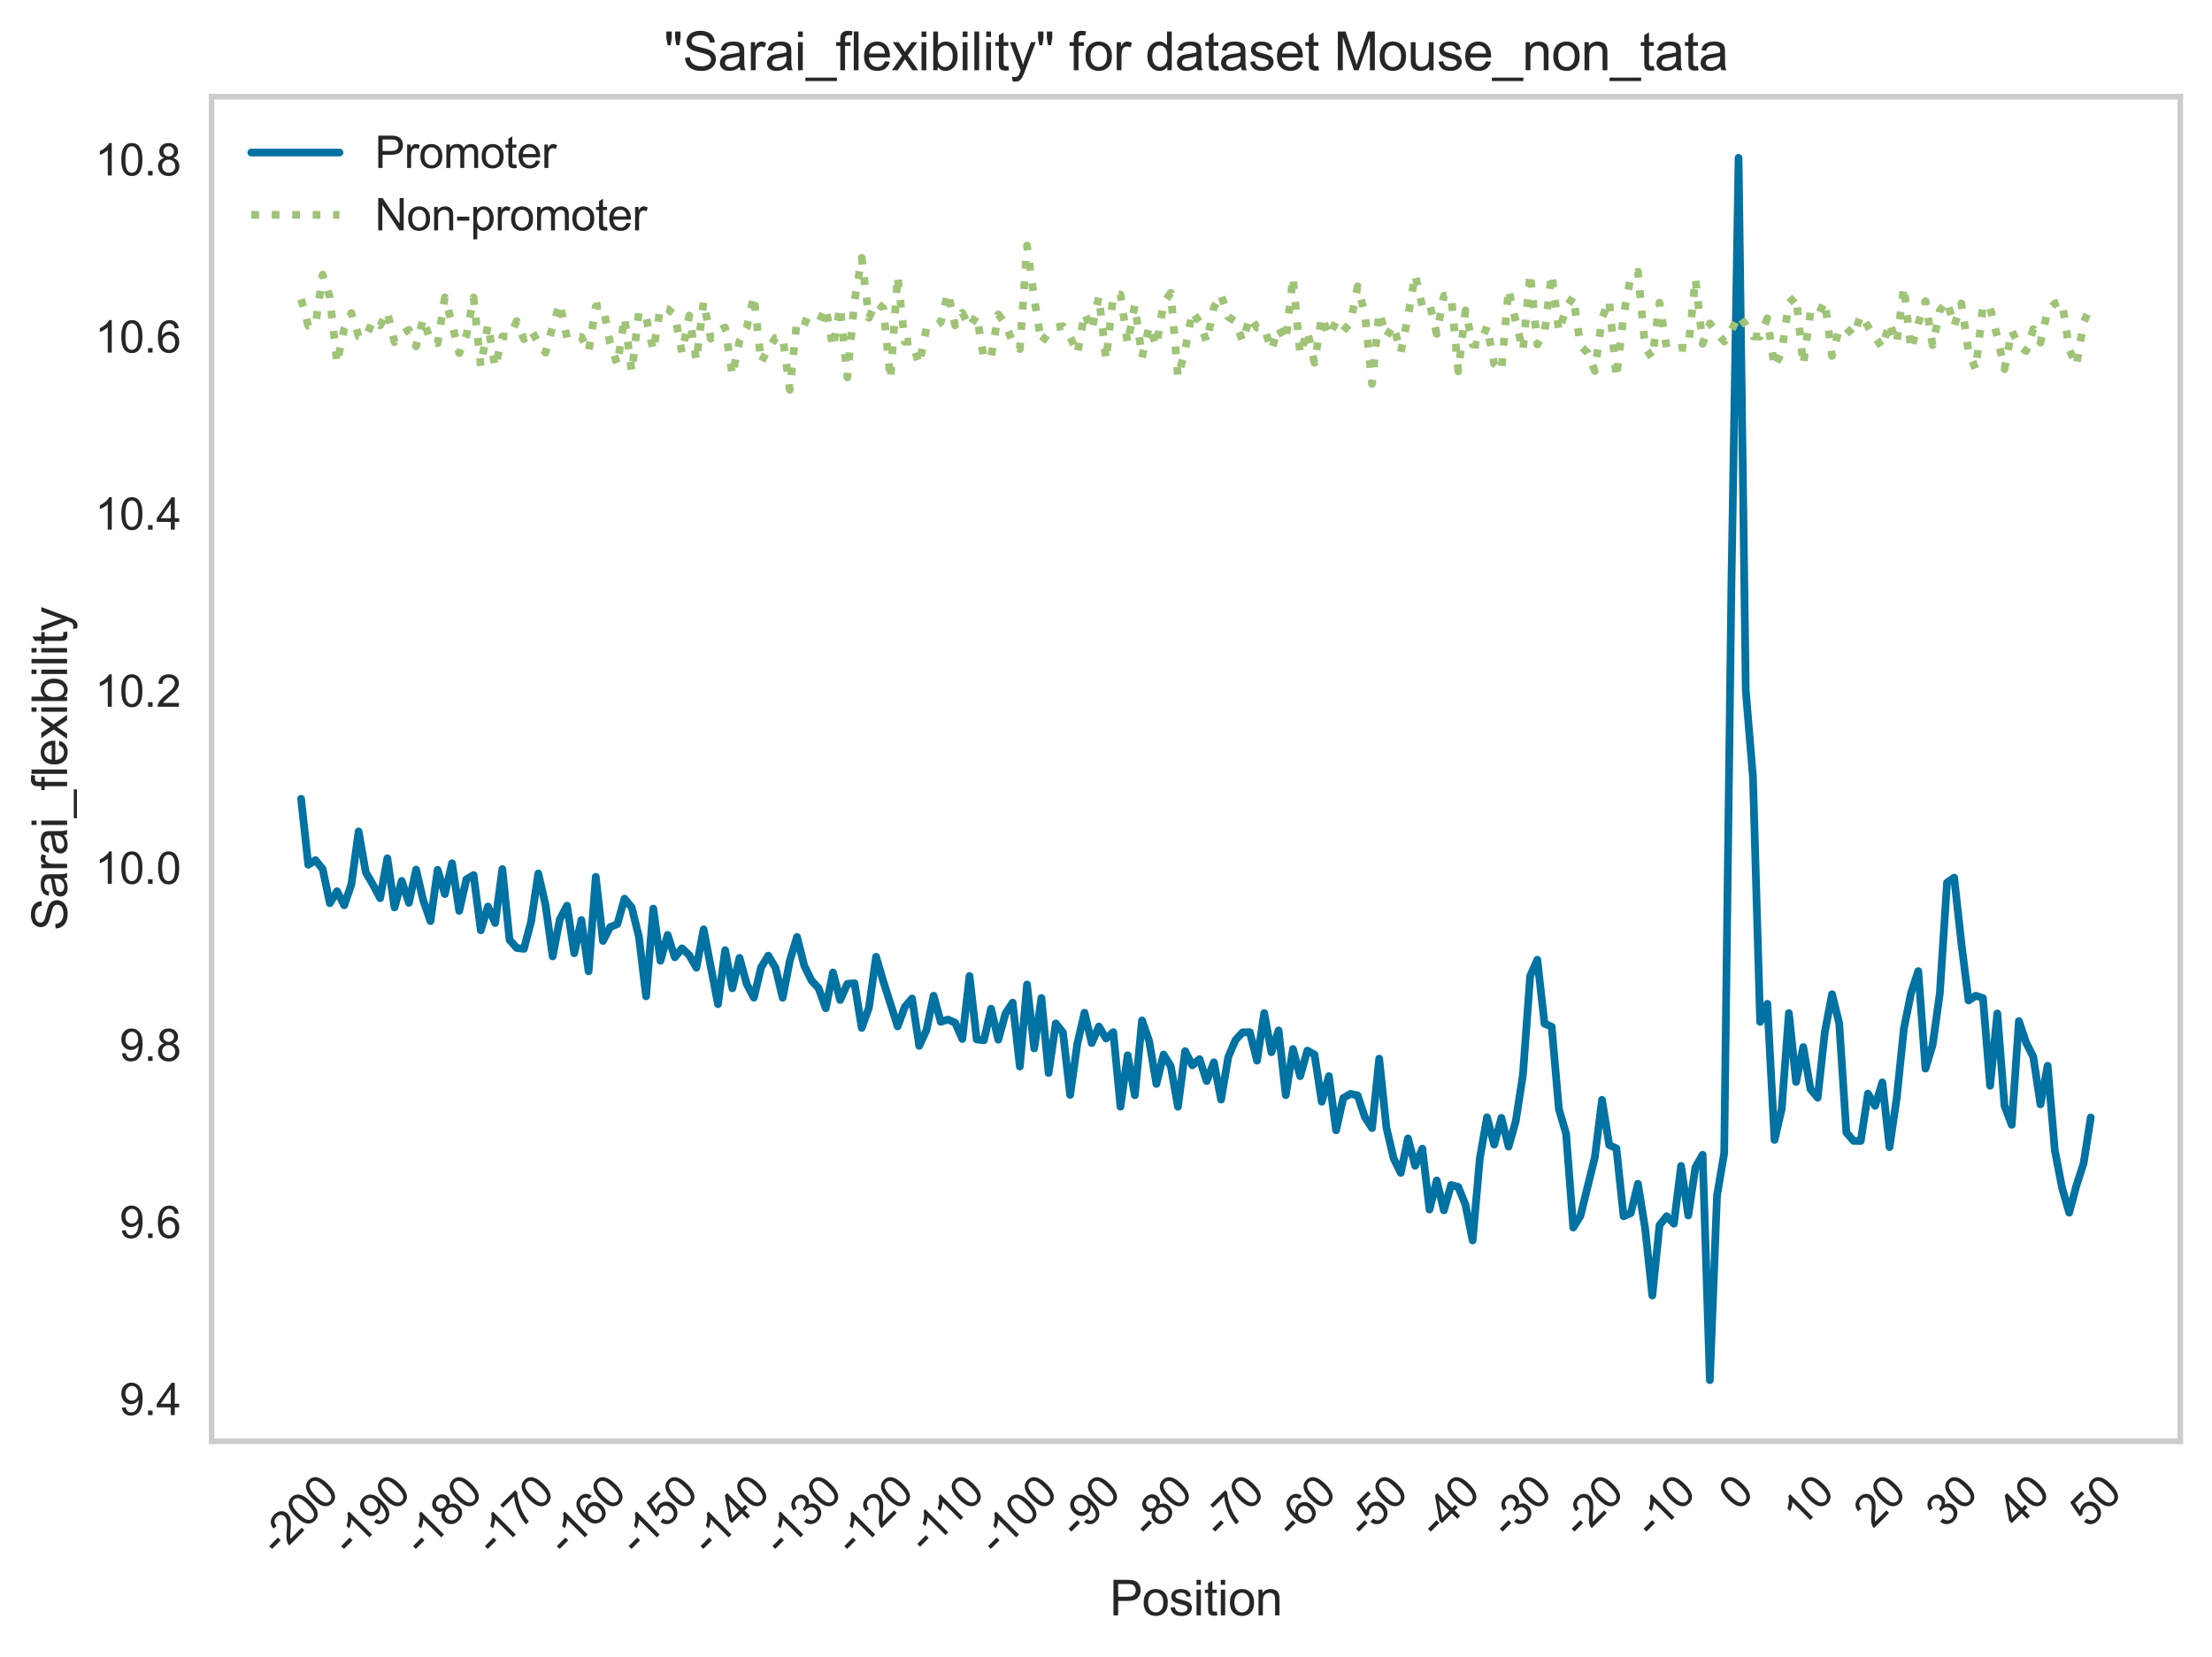 <?xml version="1.0" encoding="utf-8" standalone="no"?>
<!DOCTYPE svg PUBLIC "-//W3C//DTD SVG 1.1//EN"
  "http://www.w3.org/Graphics/SVG/1.1/DTD/svg11.dtd">
<svg xmlns:xlink="http://www.w3.org/1999/xlink" width="501.584pt" height="375.733pt" viewBox="0 0 501.584 375.733" xmlns="http://www.w3.org/2000/svg" version="1.1">
 <defs>
  <style type="text/css">*{stroke-linejoin: round; stroke-linecap: butt}</style>
 </defs>
 <g id="figure_1">
  <g id="patch_1">
   <path d="M 0 375.733 
L 501.584 375.733 
L 501.584 0 
L 0 0 
z
" style="fill: #ffffff"/>
  </g>
  <g id="axes_1">
   <g id="patch_2">
    <path d="M 47.984 326.856 
L 494.384 326.856 
L 494.384 21.936 
L 47.984 21.936 
z
" style="fill: #ffffff"/>
   </g>
   <g id="matplotlib.axis_1">
    <g id="xtick_1">
     <g id="line2d_1"/>
     <g id="text_1">
      <!-- -200 -->
      <g style="fill: #262626" transform="translate(63.027 353.068) rotate(-45) scale(0.1 -0.1)">
       <defs>
        <path id="ArialMT-2d" d="M 203 1375 
L 203 1941 
L 1931 1941 
L 1931 1375 
L 203 1375 
z
" transform="scale(0.016)"/>
        <path id="ArialMT-32" d="M 3222 541 
L 3222 0 
L 194 0 
Q 188 203 259 391 
Q 375 700 629 1000 
Q 884 1300 1366 1694 
Q 2113 2306 2375 2664 
Q 2638 3022 2638 3341 
Q 2638 3675 2398 3904 
Q 2159 4134 1775 4134 
Q 1369 4134 1125 3890 
Q 881 3647 878 3216 
L 300 3275 
Q 359 3922 746 4261 
Q 1134 4600 1788 4600 
Q 2447 4600 2831 4234 
Q 3216 3869 3216 3328 
Q 3216 3053 3103 2787 
Q 2991 2522 2730 2228 
Q 2469 1934 1863 1422 
Q 1356 997 1212 845 
Q 1069 694 975 541 
L 3222 541 
z
" transform="scale(0.016)"/>
        <path id="ArialMT-30" d="M 266 2259 
Q 266 3072 433 3567 
Q 600 4063 929 4331 
Q 1259 4600 1759 4600 
Q 2128 4600 2406 4451 
Q 2684 4303 2865 4023 
Q 3047 3744 3150 3342 
Q 3253 2941 3253 2259 
Q 3253 1453 3087 958 
Q 2922 463 2592 192 
Q 2263 -78 1759 -78 
Q 1097 -78 719 397 
Q 266 969 266 2259 
z
M 844 2259 
Q 844 1131 1108 757 
Q 1372 384 1759 384 
Q 2147 384 2411 759 
Q 2675 1134 2675 2259 
Q 2675 3391 2411 3762 
Q 2147 4134 1753 4134 
Q 1366 4134 1134 3806 
Q 844 3388 844 2259 
z
" transform="scale(0.016)"/>
       </defs>
       <use xlink:href="#ArialMT-2d"/>
       <use xlink:href="#ArialMT-32" x="33.301"/>
       <use xlink:href="#ArialMT-30" x="88.916"/>
       <use xlink:href="#ArialMT-30" x="144.531"/>
      </g>
     </g>
    </g>
    <g id="xtick_2">
     <g id="line2d_2"/>
     <g id="text_2">
      <!-- -190 -->
      <g style="fill: #262626" transform="translate(79.325 353.068) rotate(-45) scale(0.1 -0.1)">
       <defs>
        <path id="ArialMT-31" d="M 2384 0 
L 1822 0 
L 1822 3584 
Q 1619 3391 1289 3197 
Q 959 3003 697 2906 
L 697 3450 
Q 1169 3672 1522 3987 
Q 1875 4303 2022 4600 
L 2384 4600 
L 2384 0 
z
" transform="scale(0.016)"/>
        <path id="ArialMT-39" d="M 350 1059 
L 891 1109 
Q 959 728 1153 556 
Q 1347 384 1650 384 
Q 1909 384 2104 503 
Q 2300 622 2425 820 
Q 2550 1019 2634 1356 
Q 2719 1694 2719 2044 
Q 2719 2081 2716 2156 
Q 2547 1888 2255 1720 
Q 1963 1553 1622 1553 
Q 1053 1553 659 1965 
Q 266 2378 266 3053 
Q 266 3750 677 4175 
Q 1088 4600 1706 4600 
Q 2153 4600 2523 4359 
Q 2894 4119 3086 3673 
Q 3278 3228 3278 2384 
Q 3278 1506 3087 986 
Q 2897 466 2520 194 
Q 2144 -78 1638 -78 
Q 1100 -78 759 220 
Q 419 519 350 1059 
z
M 2653 3081 
Q 2653 3566 2395 3850 
Q 2138 4134 1775 4134 
Q 1400 4134 1122 3828 
Q 844 3522 844 3034 
Q 844 2597 1108 2323 
Q 1372 2050 1759 2050 
Q 2150 2050 2401 2323 
Q 2653 2597 2653 3081 
z
" transform="scale(0.016)"/>
       </defs>
       <use xlink:href="#ArialMT-2d"/>
       <use xlink:href="#ArialMT-31" x="33.301"/>
       <use xlink:href="#ArialMT-39" x="88.916"/>
       <use xlink:href="#ArialMT-30" x="144.531"/>
      </g>
     </g>
    </g>
    <g id="xtick_3">
     <g id="line2d_3"/>
     <g id="text_3">
      <!-- -180 -->
      <g style="fill: #262626" transform="translate(95.623 353.068) rotate(-45) scale(0.1 -0.1)">
       <defs>
        <path id="ArialMT-38" d="M 1131 2484 
Q 781 2613 612 2850 
Q 444 3088 444 3419 
Q 444 3919 803 4259 
Q 1163 4600 1759 4600 
Q 2359 4600 2725 4251 
Q 3091 3903 3091 3403 
Q 3091 3084 2923 2848 
Q 2756 2613 2416 2484 
Q 2838 2347 3058 2040 
Q 3278 1734 3278 1309 
Q 3278 722 2862 322 
Q 2447 -78 1769 -78 
Q 1091 -78 675 323 
Q 259 725 259 1325 
Q 259 1772 486 2073 
Q 713 2375 1131 2484 
z
M 1019 3438 
Q 1019 3113 1228 2906 
Q 1438 2700 1772 2700 
Q 2097 2700 2305 2904 
Q 2513 3109 2513 3406 
Q 2513 3716 2298 3927 
Q 2084 4138 1766 4138 
Q 1444 4138 1231 3931 
Q 1019 3725 1019 3438 
z
M 838 1322 
Q 838 1081 952 856 
Q 1066 631 1291 507 
Q 1516 384 1775 384 
Q 2178 384 2440 643 
Q 2703 903 2703 1303 
Q 2703 1709 2433 1975 
Q 2163 2241 1756 2241 
Q 1359 2241 1098 1978 
Q 838 1716 838 1322 
z
" transform="scale(0.016)"/>
       </defs>
       <use xlink:href="#ArialMT-2d"/>
       <use xlink:href="#ArialMT-31" x="33.301"/>
       <use xlink:href="#ArialMT-38" x="88.916"/>
       <use xlink:href="#ArialMT-30" x="144.531"/>
      </g>
     </g>
    </g>
    <g id="xtick_4">
     <g id="line2d_4"/>
     <g id="text_4">
      <!-- -170 -->
      <g style="fill: #262626" transform="translate(111.921 353.068) rotate(-45) scale(0.1 -0.1)">
       <defs>
        <path id="ArialMT-37" d="M 303 3981 
L 303 4522 
L 3269 4522 
L 3269 4084 
Q 2831 3619 2401 2847 
Q 1972 2075 1738 1259 
Q 1569 684 1522 0 
L 944 0 
Q 953 541 1156 1306 
Q 1359 2072 1739 2783 
Q 2119 3494 2547 3981 
L 303 3981 
z
" transform="scale(0.016)"/>
       </defs>
       <use xlink:href="#ArialMT-2d"/>
       <use xlink:href="#ArialMT-31" x="33.301"/>
       <use xlink:href="#ArialMT-37" x="88.916"/>
       <use xlink:href="#ArialMT-30" x="144.531"/>
      </g>
     </g>
    </g>
    <g id="xtick_5">
     <g id="line2d_5"/>
     <g id="text_5">
      <!-- -160 -->
      <g style="fill: #262626" transform="translate(128.219 353.068) rotate(-45) scale(0.1 -0.1)">
       <defs>
        <path id="ArialMT-36" d="M 3184 3459 
L 2625 3416 
Q 2550 3747 2413 3897 
Q 2184 4138 1850 4138 
Q 1581 4138 1378 3988 
Q 1113 3794 959 3422 
Q 806 3050 800 2363 
Q 1003 2672 1297 2822 
Q 1591 2972 1913 2972 
Q 2475 2972 2870 2558 
Q 3266 2144 3266 1488 
Q 3266 1056 3080 686 
Q 2894 316 2569 119 
Q 2244 -78 1831 -78 
Q 1128 -78 684 439 
Q 241 956 241 2144 
Q 241 3472 731 4075 
Q 1159 4600 1884 4600 
Q 2425 4600 2770 4297 
Q 3116 3994 3184 3459 
z
M 888 1484 
Q 888 1194 1011 928 
Q 1134 663 1356 523 
Q 1578 384 1822 384 
Q 2178 384 2434 671 
Q 2691 959 2691 1453 
Q 2691 1928 2437 2201 
Q 2184 2475 1800 2475 
Q 1419 2475 1153 2201 
Q 888 1928 888 1484 
z
" transform="scale(0.016)"/>
       </defs>
       <use xlink:href="#ArialMT-2d"/>
       <use xlink:href="#ArialMT-31" x="33.301"/>
       <use xlink:href="#ArialMT-36" x="88.916"/>
       <use xlink:href="#ArialMT-30" x="144.531"/>
      </g>
     </g>
    </g>
    <g id="xtick_6">
     <g id="line2d_6"/>
     <g id="text_6">
      <!-- -150 -->
      <g style="fill: #262626" transform="translate(144.517 353.068) rotate(-45) scale(0.1 -0.1)">
       <defs>
        <path id="ArialMT-35" d="M 266 1200 
L 856 1250 
Q 922 819 1161 601 
Q 1400 384 1738 384 
Q 2144 384 2425 690 
Q 2706 997 2706 1503 
Q 2706 1984 2436 2262 
Q 2166 2541 1728 2541 
Q 1456 2541 1237 2417 
Q 1019 2294 894 2097 
L 366 2166 
L 809 4519 
L 3088 4519 
L 3088 3981 
L 1259 3981 
L 1013 2750 
Q 1425 3038 1878 3038 
Q 2478 3038 2890 2622 
Q 3303 2206 3303 1553 
Q 3303 931 2941 478 
Q 2500 -78 1738 -78 
Q 1113 -78 717 272 
Q 322 622 266 1200 
z
" transform="scale(0.016)"/>
       </defs>
       <use xlink:href="#ArialMT-2d"/>
       <use xlink:href="#ArialMT-31" x="33.301"/>
       <use xlink:href="#ArialMT-35" x="88.916"/>
       <use xlink:href="#ArialMT-30" x="144.531"/>
      </g>
     </g>
    </g>
    <g id="xtick_7">
     <g id="line2d_7"/>
     <g id="text_7">
      <!-- -140 -->
      <g style="fill: #262626" transform="translate(160.815 353.068) rotate(-45) scale(0.1 -0.1)">
       <defs>
        <path id="ArialMT-34" d="M 2069 0 
L 2069 1097 
L 81 1097 
L 81 1613 
L 2172 4581 
L 2631 4581 
L 2631 1613 
L 3250 1613 
L 3250 1097 
L 2631 1097 
L 2631 0 
L 2069 0 
z
M 2069 1613 
L 2069 3678 
L 634 1613 
L 2069 1613 
z
" transform="scale(0.016)"/>
       </defs>
       <use xlink:href="#ArialMT-2d"/>
       <use xlink:href="#ArialMT-31" x="33.301"/>
       <use xlink:href="#ArialMT-34" x="88.916"/>
       <use xlink:href="#ArialMT-30" x="144.531"/>
      </g>
     </g>
    </g>
    <g id="xtick_8">
     <g id="line2d_8"/>
     <g id="text_8">
      <!-- -130 -->
      <g style="fill: #262626" transform="translate(177.113 353.068) rotate(-45) scale(0.1 -0.1)">
       <defs>
        <path id="ArialMT-33" d="M 269 1209 
L 831 1284 
Q 928 806 1161 595 
Q 1394 384 1728 384 
Q 2125 384 2398 659 
Q 2672 934 2672 1341 
Q 2672 1728 2419 1979 
Q 2166 2231 1775 2231 
Q 1616 2231 1378 2169 
L 1441 2663 
Q 1497 2656 1531 2656 
Q 1891 2656 2178 2843 
Q 2466 3031 2466 3422 
Q 2466 3731 2256 3934 
Q 2047 4138 1716 4138 
Q 1388 4138 1169 3931 
Q 950 3725 888 3313 
L 325 3413 
Q 428 3978 793 4289 
Q 1159 4600 1703 4600 
Q 2078 4600 2393 4439 
Q 2709 4278 2876 4000 
Q 3044 3722 3044 3409 
Q 3044 3113 2884 2869 
Q 2725 2625 2413 2481 
Q 2819 2388 3044 2092 
Q 3269 1797 3269 1353 
Q 3269 753 2831 336 
Q 2394 -81 1725 -81 
Q 1122 -81 723 278 
Q 325 638 269 1209 
z
" transform="scale(0.016)"/>
       </defs>
       <use xlink:href="#ArialMT-2d"/>
       <use xlink:href="#ArialMT-31" x="33.301"/>
       <use xlink:href="#ArialMT-33" x="88.916"/>
       <use xlink:href="#ArialMT-30" x="144.531"/>
      </g>
     </g>
    </g>
    <g id="xtick_9">
     <g id="line2d_9"/>
     <g id="text_9">
      <!-- -120 -->
      <g style="fill: #262626" transform="translate(193.411 353.068) rotate(-45) scale(0.1 -0.1)">
       <use xlink:href="#ArialMT-2d"/>
       <use xlink:href="#ArialMT-31" x="33.301"/>
       <use xlink:href="#ArialMT-32" x="88.916"/>
       <use xlink:href="#ArialMT-30" x="144.531"/>
      </g>
     </g>
    </g>
    <g id="xtick_10">
     <g id="line2d_10"/>
     <g id="text_10">
      <!-- -110 -->
      <g style="fill: #262626" transform="translate(209.969 352.546) rotate(-45) scale(0.1 -0.1)">
       <use xlink:href="#ArialMT-2d"/>
       <use xlink:href="#ArialMT-31" x="33.301"/>
       <use xlink:href="#ArialMT-31" x="81.541"/>
       <use xlink:href="#ArialMT-30" x="137.156"/>
      </g>
     </g>
    </g>
    <g id="xtick_11">
     <g id="line2d_11"/>
     <g id="text_11">
      <!-- -100 -->
      <g style="fill: #262626" transform="translate(226.006 353.068) rotate(-45) scale(0.1 -0.1)">
       <use xlink:href="#ArialMT-2d"/>
       <use xlink:href="#ArialMT-31" x="33.301"/>
       <use xlink:href="#ArialMT-30" x="88.916"/>
       <use xlink:href="#ArialMT-30" x="144.531"/>
      </g>
     </g>
    </g>
    <g id="xtick_12">
     <g id="line2d_12"/>
     <g id="text_12">
      <!-- -90 -->
      <g style="fill: #262626" transform="translate(244.27 349.136) rotate(-45) scale(0.1 -0.1)">
       <use xlink:href="#ArialMT-2d"/>
       <use xlink:href="#ArialMT-39" x="33.301"/>
       <use xlink:href="#ArialMT-30" x="88.916"/>
      </g>
     </g>
    </g>
    <g id="xtick_13">
     <g id="line2d_13"/>
     <g id="text_13">
      <!-- -80 -->
      <g style="fill: #262626" transform="translate(260.568 349.136) rotate(-45) scale(0.1 -0.1)">
       <use xlink:href="#ArialMT-2d"/>
       <use xlink:href="#ArialMT-38" x="33.301"/>
       <use xlink:href="#ArialMT-30" x="88.916"/>
      </g>
     </g>
    </g>
    <g id="xtick_14">
     <g id="line2d_14"/>
     <g id="text_14">
      <!-- -70 -->
      <g style="fill: #262626" transform="translate(276.866 349.136) rotate(-45) scale(0.1 -0.1)">
       <use xlink:href="#ArialMT-2d"/>
       <use xlink:href="#ArialMT-37" x="33.301"/>
       <use xlink:href="#ArialMT-30" x="88.916"/>
      </g>
     </g>
    </g>
    <g id="xtick_15">
     <g id="line2d_15"/>
     <g id="text_15">
      <!-- -60 -->
      <g style="fill: #262626" transform="translate(293.164 349.136) rotate(-45) scale(0.1 -0.1)">
       <use xlink:href="#ArialMT-2d"/>
       <use xlink:href="#ArialMT-36" x="33.301"/>
       <use xlink:href="#ArialMT-30" x="88.916"/>
      </g>
     </g>
    </g>
    <g id="xtick_16">
     <g id="line2d_16"/>
     <g id="text_16">
      <!-- -50 -->
      <g style="fill: #262626" transform="translate(309.462 349.136) rotate(-45) scale(0.1 -0.1)">
       <use xlink:href="#ArialMT-2d"/>
       <use xlink:href="#ArialMT-35" x="33.301"/>
       <use xlink:href="#ArialMT-30" x="88.916"/>
      </g>
     </g>
    </g>
    <g id="xtick_17">
     <g id="line2d_17"/>
     <g id="text_17">
      <!-- -40 -->
      <g style="fill: #262626" transform="translate(325.76 349.136) rotate(-45) scale(0.1 -0.1)">
       <use xlink:href="#ArialMT-2d"/>
       <use xlink:href="#ArialMT-34" x="33.301"/>
       <use xlink:href="#ArialMT-30" x="88.916"/>
      </g>
     </g>
    </g>
    <g id="xtick_18">
     <g id="line2d_18"/>
     <g id="text_18">
      <!-- -30 -->
      <g style="fill: #262626" transform="translate(342.058 349.136) rotate(-45) scale(0.1 -0.1)">
       <use xlink:href="#ArialMT-2d"/>
       <use xlink:href="#ArialMT-33" x="33.301"/>
       <use xlink:href="#ArialMT-30" x="88.916"/>
      </g>
     </g>
    </g>
    <g id="xtick_19">
     <g id="line2d_19"/>
     <g id="text_19">
      <!-- -20 -->
      <g style="fill: #262626" transform="translate(358.356 349.136) rotate(-45) scale(0.1 -0.1)">
       <use xlink:href="#ArialMT-2d"/>
       <use xlink:href="#ArialMT-32" x="33.301"/>
       <use xlink:href="#ArialMT-30" x="88.916"/>
      </g>
     </g>
    </g>
    <g id="xtick_20">
     <g id="line2d_20"/>
     <g id="text_20">
      <!-- -10 -->
      <g style="fill: #262626" transform="translate(374.654 349.136) rotate(-45) scale(0.1 -0.1)">
       <use xlink:href="#ArialMT-2d"/>
       <use xlink:href="#ArialMT-31" x="33.301"/>
       <use xlink:href="#ArialMT-30" x="88.916"/>
      </g>
     </g>
    </g>
    <g id="xtick_21">
     <g id="line2d_21"/>
     <g id="text_21">
      <!-- 0 -->
      <g style="fill: #262626" transform="translate(394.095 342.849) rotate(-45) scale(0.1 -0.1)">
       <use xlink:href="#ArialMT-30"/>
      </g>
     </g>
    </g>
    <g id="xtick_22">
     <g id="line2d_22"/>
     <g id="text_22">
      <!-- 10 -->
      <g style="fill: #262626" transform="translate(408.427 346.781) rotate(-45) scale(0.1 -0.1)">
       <use xlink:href="#ArialMT-31"/>
       <use xlink:href="#ArialMT-30" x="55.615"/>
      </g>
     </g>
    </g>
    <g id="xtick_23">
     <g id="line2d_23"/>
     <g id="text_23">
      <!-- 20 -->
      <g style="fill: #262626" transform="translate(424.725 346.781) rotate(-45) scale(0.1 -0.1)">
       <use xlink:href="#ArialMT-32"/>
       <use xlink:href="#ArialMT-30" x="55.615"/>
      </g>
     </g>
    </g>
    <g id="xtick_24">
     <g id="line2d_24"/>
     <g id="text_24">
      <!-- 30 -->
      <g style="fill: #262626" transform="translate(441.023 346.781) rotate(-45) scale(0.1 -0.1)">
       <use xlink:href="#ArialMT-33"/>
       <use xlink:href="#ArialMT-30" x="55.615"/>
      </g>
     </g>
    </g>
    <g id="xtick_25">
     <g id="line2d_25"/>
     <g id="text_25">
      <!-- 40 -->
      <g style="fill: #262626" transform="translate(457.321 346.781) rotate(-45) scale(0.1 -0.1)">
       <use xlink:href="#ArialMT-34"/>
       <use xlink:href="#ArialMT-30" x="55.615"/>
      </g>
     </g>
    </g>
    <g id="xtick_26">
     <g id="line2d_26"/>
     <g id="text_26">
      <!-- 50 -->
      <g style="fill: #262626" transform="translate(473.618 346.781) rotate(-45) scale(0.1 -0.1)">
       <use xlink:href="#ArialMT-35"/>
       <use xlink:href="#ArialMT-30" x="55.615"/>
      </g>
     </g>
    </g>
    <g id="text_27">
     <!-- Position -->
     <g style="fill: #262626" transform="translate(251.618 366.347) scale(0.11 -0.11)">
      <defs>
       <path id="ArialMT-50" d="M 494 0 
L 494 4581 
L 2222 4581 
Q 2678 4581 2919 4538 
Q 3256 4481 3484 4323 
Q 3713 4166 3852 3881 
Q 3991 3597 3991 3256 
Q 3991 2672 3619 2267 
Q 3247 1863 2275 1863 
L 1100 1863 
L 1100 0 
L 494 0 
z
M 1100 2403 
L 2284 2403 
Q 2872 2403 3119 2622 
Q 3366 2841 3366 3238 
Q 3366 3525 3220 3729 
Q 3075 3934 2838 4000 
Q 2684 4041 2272 4041 
L 1100 4041 
L 1100 2403 
z
" transform="scale(0.016)"/>
       <path id="ArialMT-6f" d="M 213 1659 
Q 213 2581 725 3025 
Q 1153 3394 1769 3394 
Q 2453 3394 2887 2945 
Q 3322 2497 3322 1706 
Q 3322 1066 3130 698 
Q 2938 331 2570 128 
Q 2203 -75 1769 -75 
Q 1072 -75 642 372 
Q 213 819 213 1659 
z
M 791 1659 
Q 791 1022 1069 705 
Q 1347 388 1769 388 
Q 2188 388 2466 706 
Q 2744 1025 2744 1678 
Q 2744 2294 2464 2611 
Q 2184 2928 1769 2928 
Q 1347 2928 1069 2612 
Q 791 2297 791 1659 
z
" transform="scale(0.016)"/>
       <path id="ArialMT-73" d="M 197 991 
L 753 1078 
Q 800 744 1014 566 
Q 1228 388 1613 388 
Q 2000 388 2187 545 
Q 2375 703 2375 916 
Q 2375 1106 2209 1216 
Q 2094 1291 1634 1406 
Q 1016 1563 777 1677 
Q 538 1791 414 1992 
Q 291 2194 291 2438 
Q 291 2659 392 2848 
Q 494 3038 669 3163 
Q 800 3259 1026 3326 
Q 1253 3394 1513 3394 
Q 1903 3394 2198 3281 
Q 2494 3169 2634 2976 
Q 2775 2784 2828 2463 
L 2278 2388 
Q 2241 2644 2061 2787 
Q 1881 2931 1553 2931 
Q 1166 2931 1000 2803 
Q 834 2675 834 2503 
Q 834 2394 903 2306 
Q 972 2216 1119 2156 
Q 1203 2125 1616 2013 
Q 2213 1853 2448 1751 
Q 2684 1650 2818 1456 
Q 2953 1263 2953 975 
Q 2953 694 2789 445 
Q 2625 197 2315 61 
Q 2006 -75 1616 -75 
Q 969 -75 630 194 
Q 291 463 197 991 
z
" transform="scale(0.016)"/>
       <path id="ArialMT-69" d="M 425 3934 
L 425 4581 
L 988 4581 
L 988 3934 
L 425 3934 
z
M 425 0 
L 425 3319 
L 988 3319 
L 988 0 
L 425 0 
z
" transform="scale(0.016)"/>
       <path id="ArialMT-74" d="M 1650 503 
L 1731 6 
Q 1494 -44 1306 -44 
Q 1000 -44 831 53 
Q 663 150 594 308 
Q 525 466 525 972 
L 525 2881 
L 113 2881 
L 113 3319 
L 525 3319 
L 525 4141 
L 1084 4478 
L 1084 3319 
L 1650 3319 
L 1650 2881 
L 1084 2881 
L 1084 941 
Q 1084 700 1114 631 
Q 1144 563 1211 522 
Q 1278 481 1403 481 
Q 1497 481 1650 503 
z
" transform="scale(0.016)"/>
       <path id="ArialMT-6e" d="M 422 0 
L 422 3319 
L 928 3319 
L 928 2847 
Q 1294 3394 1984 3394 
Q 2284 3394 2536 3286 
Q 2788 3178 2913 3003 
Q 3038 2828 3088 2588 
Q 3119 2431 3119 2041 
L 3119 0 
L 2556 0 
L 2556 2019 
Q 2556 2363 2490 2533 
Q 2425 2703 2258 2804 
Q 2091 2906 1866 2906 
Q 1506 2906 1245 2678 
Q 984 2450 984 1813 
L 984 0 
L 422 0 
z
" transform="scale(0.016)"/>
      </defs>
      <use xlink:href="#ArialMT-50"/>
      <use xlink:href="#ArialMT-6f" x="66.699"/>
      <use xlink:href="#ArialMT-73" x="122.314"/>
      <use xlink:href="#ArialMT-69" x="172.314"/>
      <use xlink:href="#ArialMT-74" x="194.531"/>
      <use xlink:href="#ArialMT-69" x="222.314"/>
      <use xlink:href="#ArialMT-6f" x="244.531"/>
      <use xlink:href="#ArialMT-6e" x="300.146"/>
     </g>
    </g>
   </g>
   <g id="matplotlib.axis_2">
    <g id="ytick_1">
     <g id="line2d_27"/>
     <g id="text_28">
      <!-- 9.4 -->
      <g style="fill: #262626" transform="translate(27.084 320.927) scale(0.1 -0.1)">
       <defs>
        <path id="ArialMT-2e" d="M 581 0 
L 581 641 
L 1222 641 
L 1222 0 
L 581 0 
z
" transform="scale(0.016)"/>
       </defs>
       <use xlink:href="#ArialMT-39"/>
       <use xlink:href="#ArialMT-2e" x="55.615"/>
       <use xlink:href="#ArialMT-34" x="83.398"/>
      </g>
     </g>
    </g>
    <g id="ytick_2">
     <g id="line2d_28"/>
     <g id="text_29">
      <!-- 9.6 -->
      <g style="fill: #262626" transform="translate(27.084 280.765) scale(0.1 -0.1)">
       <use xlink:href="#ArialMT-39"/>
       <use xlink:href="#ArialMT-2e" x="55.615"/>
       <use xlink:href="#ArialMT-36" x="83.398"/>
      </g>
     </g>
    </g>
    <g id="ytick_3">
     <g id="line2d_29"/>
     <g id="text_30">
      <!-- 9.8 -->
      <g style="fill: #262626" transform="translate(27.084 240.603) scale(0.1 -0.1)">
       <use xlink:href="#ArialMT-39"/>
       <use xlink:href="#ArialMT-2e" x="55.615"/>
       <use xlink:href="#ArialMT-38" x="83.398"/>
      </g>
     </g>
    </g>
    <g id="ytick_4">
     <g id="line2d_30"/>
     <g id="text_31">
      <!-- 10.0 -->
      <g style="fill: #262626" transform="translate(21.523 200.441) scale(0.1 -0.1)">
       <use xlink:href="#ArialMT-31"/>
       <use xlink:href="#ArialMT-30" x="55.615"/>
       <use xlink:href="#ArialMT-2e" x="111.23"/>
       <use xlink:href="#ArialMT-30" x="139.014"/>
      </g>
     </g>
    </g>
    <g id="ytick_5">
     <g id="line2d_31"/>
     <g id="text_32">
      <!-- 10.2 -->
      <g style="fill: #262626" transform="translate(21.523 160.279) scale(0.1 -0.1)">
       <use xlink:href="#ArialMT-31"/>
       <use xlink:href="#ArialMT-30" x="55.615"/>
       <use xlink:href="#ArialMT-2e" x="111.23"/>
       <use xlink:href="#ArialMT-32" x="139.014"/>
      </g>
     </g>
    </g>
    <g id="ytick_6">
     <g id="line2d_32"/>
     <g id="text_33">
      <!-- 10.4 -->
      <g style="fill: #262626" transform="translate(21.523 120.117) scale(0.1 -0.1)">
       <use xlink:href="#ArialMT-31"/>
       <use xlink:href="#ArialMT-30" x="55.615"/>
       <use xlink:href="#ArialMT-2e" x="111.23"/>
       <use xlink:href="#ArialMT-34" x="139.014"/>
      </g>
     </g>
    </g>
    <g id="ytick_7">
     <g id="line2d_33"/>
     <g id="text_34">
      <!-- 10.6 -->
      <g style="fill: #262626" transform="translate(21.523 79.956) scale(0.1 -0.1)">
       <use xlink:href="#ArialMT-31"/>
       <use xlink:href="#ArialMT-30" x="55.615"/>
       <use xlink:href="#ArialMT-2e" x="111.23"/>
       <use xlink:href="#ArialMT-36" x="139.014"/>
      </g>
     </g>
    </g>
    <g id="ytick_8">
     <g id="line2d_34"/>
     <g id="text_35">
      <!-- 10.8 -->
      <g style="fill: #262626" transform="translate(21.523 39.794) scale(0.1 -0.1)">
       <use xlink:href="#ArialMT-31"/>
       <use xlink:href="#ArialMT-30" x="55.615"/>
       <use xlink:href="#ArialMT-2e" x="111.23"/>
       <use xlink:href="#ArialMT-38" x="139.014"/>
      </g>
     </g>
    </g>
    <g id="text_36">
     <!-- Sarai_flexibility -->
     <g style="fill: #262626" transform="translate(15.208 211.076) rotate(-90) scale(0.11 -0.11)">
      <defs>
       <path id="ArialMT-53" d="M 288 1472 
L 859 1522 
Q 900 1178 1048 958 
Q 1197 738 1509 602 
Q 1822 466 2213 466 
Q 2559 466 2825 569 
Q 3091 672 3220 851 
Q 3350 1031 3350 1244 
Q 3350 1459 3225 1620 
Q 3100 1781 2813 1891 
Q 2628 1963 1997 2114 
Q 1366 2266 1113 2400 
Q 784 2572 623 2826 
Q 463 3081 463 3397 
Q 463 3744 659 4045 
Q 856 4347 1234 4503 
Q 1613 4659 2075 4659 
Q 2584 4659 2973 4495 
Q 3363 4331 3572 4012 
Q 3781 3694 3797 3291 
L 3216 3247 
Q 3169 3681 2898 3903 
Q 2628 4125 2100 4125 
Q 1550 4125 1298 3923 
Q 1047 3722 1047 3438 
Q 1047 3191 1225 3031 
Q 1400 2872 2139 2705 
Q 2878 2538 3153 2413 
Q 3553 2228 3743 1945 
Q 3934 1663 3934 1294 
Q 3934 928 3725 604 
Q 3516 281 3123 101 
Q 2731 -78 2241 -78 
Q 1619 -78 1198 103 
Q 778 284 539 648 
Q 300 1013 288 1472 
z
" transform="scale(0.016)"/>
       <path id="ArialMT-61" d="M 2588 409 
Q 2275 144 1986 34 
Q 1697 -75 1366 -75 
Q 819 -75 525 192 
Q 231 459 231 875 
Q 231 1119 342 1320 
Q 453 1522 633 1644 
Q 813 1766 1038 1828 
Q 1203 1872 1538 1913 
Q 2219 1994 2541 2106 
Q 2544 2222 2544 2253 
Q 2544 2597 2384 2738 
Q 2169 2928 1744 2928 
Q 1347 2928 1158 2789 
Q 969 2650 878 2297 
L 328 2372 
Q 403 2725 575 2942 
Q 747 3159 1072 3276 
Q 1397 3394 1825 3394 
Q 2250 3394 2515 3294 
Q 2781 3194 2906 3042 
Q 3031 2891 3081 2659 
Q 3109 2516 3109 2141 
L 3109 1391 
Q 3109 606 3145 398 
Q 3181 191 3288 0 
L 2700 0 
Q 2613 175 2588 409 
z
M 2541 1666 
Q 2234 1541 1622 1453 
Q 1275 1403 1131 1340 
Q 988 1278 909 1158 
Q 831 1038 831 891 
Q 831 666 1001 516 
Q 1172 366 1500 366 
Q 1825 366 2078 508 
Q 2331 650 2450 897 
Q 2541 1088 2541 1459 
L 2541 1666 
z
" transform="scale(0.016)"/>
       <path id="ArialMT-72" d="M 416 0 
L 416 3319 
L 922 3319 
L 922 2816 
Q 1116 3169 1280 3281 
Q 1444 3394 1641 3394 
Q 1925 3394 2219 3213 
L 2025 2691 
Q 1819 2813 1613 2813 
Q 1428 2813 1281 2702 
Q 1134 2591 1072 2394 
Q 978 2094 978 1738 
L 978 0 
L 416 0 
z
" transform="scale(0.016)"/>
       <path id="ArialMT-5f" d="M -97 -1272 
L -97 -866 
L 3631 -866 
L 3631 -1272 
L -97 -1272 
z
" transform="scale(0.016)"/>
       <path id="ArialMT-66" d="M 556 0 
L 556 2881 
L 59 2881 
L 59 3319 
L 556 3319 
L 556 3672 
Q 556 4006 616 4169 
Q 697 4388 901 4523 
Q 1106 4659 1475 4659 
Q 1713 4659 2000 4603 
L 1916 4113 
Q 1741 4144 1584 4144 
Q 1328 4144 1222 4034 
Q 1116 3925 1116 3625 
L 1116 3319 
L 1763 3319 
L 1763 2881 
L 1116 2881 
L 1116 0 
L 556 0 
z
" transform="scale(0.016)"/>
       <path id="ArialMT-6c" d="M 409 0 
L 409 4581 
L 972 4581 
L 972 0 
L 409 0 
z
" transform="scale(0.016)"/>
       <path id="ArialMT-65" d="M 2694 1069 
L 3275 997 
Q 3138 488 2766 206 
Q 2394 -75 1816 -75 
Q 1088 -75 661 373 
Q 234 822 234 1631 
Q 234 2469 665 2931 
Q 1097 3394 1784 3394 
Q 2450 3394 2872 2941 
Q 3294 2488 3294 1666 
Q 3294 1616 3291 1516 
L 816 1516 
Q 847 969 1125 678 
Q 1403 388 1819 388 
Q 2128 388 2347 550 
Q 2566 713 2694 1069 
z
M 847 1978 
L 2700 1978 
Q 2663 2397 2488 2606 
Q 2219 2931 1791 2931 
Q 1403 2931 1139 2672 
Q 875 2413 847 1978 
z
" transform="scale(0.016)"/>
       <path id="ArialMT-78" d="M 47 0 
L 1259 1725 
L 138 3319 
L 841 3319 
L 1350 2541 
Q 1494 2319 1581 2169 
Q 1719 2375 1834 2534 
L 2394 3319 
L 3066 3319 
L 1919 1756 
L 3153 0 
L 2463 0 
L 1781 1031 
L 1600 1309 
L 728 0 
L 47 0 
z
" transform="scale(0.016)"/>
       <path id="ArialMT-62" d="M 941 0 
L 419 0 
L 419 4581 
L 981 4581 
L 981 2947 
Q 1338 3394 1891 3394 
Q 2197 3394 2470 3270 
Q 2744 3147 2920 2923 
Q 3097 2700 3197 2384 
Q 3297 2069 3297 1709 
Q 3297 856 2875 390 
Q 2453 -75 1863 -75 
Q 1275 -75 941 416 
L 941 0 
z
M 934 1684 
Q 934 1088 1097 822 
Q 1363 388 1816 388 
Q 2184 388 2453 708 
Q 2722 1028 2722 1663 
Q 2722 2313 2464 2622 
Q 2206 2931 1841 2931 
Q 1472 2931 1203 2611 
Q 934 2291 934 1684 
z
" transform="scale(0.016)"/>
       <path id="ArialMT-79" d="M 397 -1278 
L 334 -750 
Q 519 -800 656 -800 
Q 844 -800 956 -737 
Q 1069 -675 1141 -563 
Q 1194 -478 1313 -144 
Q 1328 -97 1363 -6 
L 103 3319 
L 709 3319 
L 1400 1397 
Q 1534 1031 1641 628 
Q 1738 1016 1872 1384 
L 2581 3319 
L 3144 3319 
L 1881 -56 
Q 1678 -603 1566 -809 
Q 1416 -1088 1222 -1217 
Q 1028 -1347 759 -1347 
Q 597 -1347 397 -1278 
z
" transform="scale(0.016)"/>
      </defs>
      <use xlink:href="#ArialMT-53"/>
      <use xlink:href="#ArialMT-61" x="66.699"/>
      <use xlink:href="#ArialMT-72" x="122.314"/>
      <use xlink:href="#ArialMT-61" x="155.615"/>
      <use xlink:href="#ArialMT-69" x="211.23"/>
      <use xlink:href="#ArialMT-5f" x="233.447"/>
      <use xlink:href="#ArialMT-66" x="289.062"/>
      <use xlink:href="#ArialMT-6c" x="316.846"/>
      <use xlink:href="#ArialMT-65" x="339.062"/>
      <use xlink:href="#ArialMT-78" x="394.678"/>
      <use xlink:href="#ArialMT-69" x="444.678"/>
      <use xlink:href="#ArialMT-62" x="466.895"/>
      <use xlink:href="#ArialMT-69" x="522.51"/>
      <use xlink:href="#ArialMT-6c" x="544.727"/>
      <use xlink:href="#ArialMT-69" x="566.943"/>
      <use xlink:href="#ArialMT-74" x="589.16"/>
      <use xlink:href="#ArialMT-79" x="616.943"/>
     </g>
    </g>
   </g>
   <g id="line2d_35">
    <path d="M 68.275 181.157 
L 69.904 196.119 
L 71.534 195.063 
L 73.164 197.088 
L 74.794 204.843 
L 76.424 202.122 
L 78.053 205.304 
L 79.683 200.532 
L 81.313 188.558 
L 82.943 197.837 
L 84.573 200.643 
L 86.202 203.704 
L 87.832 194.639 
L 89.462 205.801 
L 91.092 199.774 
L 92.722 204.77 
L 94.351 197.21 
L 95.981 204.227 
L 97.611 208.904 
L 99.241 197.264 
L 100.87 202.762 
L 102.5 195.762 
L 104.13 206.579 
L 105.76 199.408 
L 107.39 198.448 
L 109.019 210.978 
L 110.649 205.58 
L 112.279 209.333 
L 113.909 197.089 
L 115.539 213.146 
L 117.168 214.984 
L 118.798 215.182 
L 120.428 209.011 
L 122.058 198.091 
L 123.688 205.167 
L 125.317 216.905 
L 126.947 208.491 
L 128.577 205.39 
L 130.207 216.2 
L 131.837 208.651 
L 133.466 220.293 
L 135.096 198.844 
L 136.726 213.404 
L 138.356 210.259 
L 139.986 209.579 
L 141.615 203.804 
L 143.245 205.797 
L 144.875 212.412 
L 146.505 225.948 
L 148.134 206.046 
L 149.764 217.898 
L 151.394 212.02 
L 153.024 217.106 
L 154.654 215.065 
L 156.283 216.609 
L 157.913 219.471 
L 159.543 210.761 
L 162.803 227.732 
L 164.432 215.481 
L 166.062 224.145 
L 167.692 217.229 
L 169.322 223.181 
L 170.952 226.257 
L 172.581 219.403 
L 174.211 216.725 
L 175.841 219.452 
L 177.471 226.289 
L 179.101 217.872 
L 180.73 212.47 
L 182.36 218.977 
L 183.99 222.335 
L 185.62 224.091 
L 187.249 228.666 
L 188.879 220.536 
L 190.509 226.797 
L 192.139 223.123 
L 193.769 222.99 
L 195.398 233.125 
L 197.028 228.526 
L 198.658 216.973 
L 200.288 222.537 
L 203.547 232.783 
L 205.177 228.343 
L 206.807 226.445 
L 208.437 237.199 
L 210.067 233.645 
L 211.696 225.815 
L 213.326 231.736 
L 214.956 231.22 
L 216.586 231.948 
L 218.216 235.635 
L 219.845 221.341 
L 221.475 235.733 
L 223.105 235.935 
L 224.735 228.747 
L 226.364 235.799 
L 227.994 229.879 
L 229.624 227.378 
L 231.254 241.876 
L 232.884 223.276 
L 234.513 237.771 
L 236.143 226.331 
L 237.773 243.348 
L 239.403 232.095 
L 241.033 234.168 
L 242.662 248.321 
L 244.292 236.723 
L 245.922 229.664 
L 247.552 236.558 
L 249.182 232.795 
L 250.811 235.526 
L 252.441 234.068 
L 254.071 250.984 
L 255.701 239.317 
L 257.331 248.4 
L 258.96 231.418 
L 260.59 236.148 
L 262.22 245.828 
L 263.85 239.145 
L 265.479 241.802 
L 267.109 251.005 
L 268.739 238.374 
L 270.369 241.611 
L 271.999 240.186 
L 273.628 245.181 
L 275.258 240.91 
L 276.888 249.386 
L 278.518 239.722 
L 280.148 235.873 
L 281.777 234.114 
L 283.407 234.083 
L 285.037 240.54 
L 286.667 229.739 
L 288.297 238.64 
L 289.926 233.684 
L 291.556 248.366 
L 293.186 237.892 
L 294.816 244.055 
L 296.446 238.259 
L 298.075 239.164 
L 299.705 249.861 
L 301.335 244.049 
L 302.965 256.337 
L 304.594 249.028 
L 306.224 248.074 
L 307.854 248.428 
L 309.484 253.329 
L 311.114 255.842 
L 312.743 240.084 
L 314.373 255.702 
L 316.003 262.683 
L 317.633 266.002 
L 319.263 258.178 
L 320.892 264.386 
L 322.522 260.487 
L 324.152 274.314 
L 325.782 267.716 
L 327.412 274.494 
L 329.041 268.733 
L 330.671 269.172 
L 332.301 273.225 
L 333.931 281.336 
L 335.561 262.678 
L 337.19 253.381 
L 338.82 259.595 
L 340.45 253.517 
L 342.08 260.048 
L 343.709 254.267 
L 345.339 243.722 
L 346.969 221.364 
L 348.599 217.656 
L 350.229 232.16 
L 351.858 232.847 
L 353.488 251.537 
L 355.118 257.082 
L 356.748 278.403 
L 358.378 275.743 
L 361.637 262.479 
L 363.267 249.434 
L 364.897 259.68 
L 366.527 260.432 
L 368.156 275.838 
L 369.786 275.134 
L 371.416 268.468 
L 373.046 278.635 
L 374.676 293.81 
L 376.305 277.875 
L 377.935 275.822 
L 379.565 277.518 
L 381.195 264.414 
L 382.824 275.659 
L 384.454 264.702 
L 386.084 261.884 
L 387.714 312.996 
L 389.344 271.123 
L 390.973 261.555 
L 392.603 133.043 
L 394.233 35.796 
L 395.863 156.599 
L 397.493 176.228 
L 399.122 231.763 
L 400.752 227.64 
L 402.382 258.52 
L 404.012 251.521 
L 405.642 229.759 
L 407.271 245.381 
L 408.901 237.452 
L 410.531 246.985 
L 412.161 248.95 
L 413.791 234.069 
L 415.42 225.469 
L 417.05 232.062 
L 418.68 256.842 
L 420.31 258.735 
L 421.94 258.745 
L 423.569 248.005 
L 425.199 250.809 
L 426.829 245.474 
L 428.459 260.163 
L 430.088 249.016 
L 431.718 233.263 
L 433.348 225.174 
L 434.978 220.224 
L 436.608 242.342 
L 438.237 236.976 
L 439.867 225.276 
L 441.497 200.17 
L 443.127 199.033 
L 444.757 213.945 
L 446.386 226.915 
L 448.016 225.802 
L 449.646 226.357 
L 451.276 246.24 
L 452.906 229.832 
L 454.535 250.775 
L 456.165 255.101 
L 457.795 231.562 
L 459.425 236.438 
L 461.055 239.666 
L 462.684 250.448 
L 464.314 241.701 
L 465.944 260.854 
L 467.574 269.33 
L 469.203 275.02 
L 470.833 268.894 
L 472.463 263.834 
L 474.093 253.425 
L 474.093 253.425 
" clip-path="url(#p34a92044ef)" style="fill: none; stroke: #0272a2; stroke-width: 1.75; stroke-linecap: round"/>
   </g>
   <g id="line2d_36">
    <path d="M 68.275 67.857 
L 69.904 73.89 
L 71.534 73.658 
L 73.164 62.281 
L 74.794 67.443 
L 76.424 82.4 
L 78.053 74.554 
L 79.683 70.982 
L 81.313 76.25 
L 82.943 76.489 
L 84.573 72.649 
L 86.202 73.824 
L 87.832 70.711 
L 89.462 77.604 
L 91.092 75.788 
L 92.722 74.794 
L 94.351 78.553 
L 95.981 72.25 
L 97.611 77.39 
L 99.241 77.854 
L 100.87 67.427 
L 102.5 73.396 
L 104.13 80.102 
L 105.76 76.068 
L 107.39 67.445 
L 109.019 83.1 
L 110.649 73.627 
L 112.279 83.287 
L 113.909 76.306 
L 115.539 76.359 
L 117.168 72.829 
L 118.798 76.931 
L 120.428 74.864 
L 122.058 77.727 
L 123.688 79.99 
L 125.317 74.017 
L 126.947 68.794 
L 128.577 76.612 
L 130.207 76.31 
L 131.837 76.403 
L 133.466 79.721 
L 135.096 69.485 
L 136.726 69.292 
L 138.356 77.872 
L 139.986 82.696 
L 141.615 71.976 
L 143.245 84.33 
L 144.875 70.664 
L 146.505 71.977 
L 148.134 79.512 
L 149.764 69.778 
L 151.394 70.064 
L 153.024 71.401 
L 154.654 80.061 
L 156.283 71.566 
L 157.913 81.824 
L 159.543 68.367 
L 161.173 76.835 
L 162.803 74.963 
L 164.432 74.26 
L 166.062 85.129 
L 167.692 77.314 
L 169.322 74.294 
L 170.952 67.066 
L 172.581 82.183 
L 174.211 79.109 
L 175.841 76.616 
L 177.471 76.413 
L 179.101 88.415 
L 180.73 72.391 
L 182.36 72.818 
L 183.99 73.503 
L 185.62 73.297 
L 187.249 69.794 
L 188.879 78.822 
L 190.509 69.585 
L 192.139 85.588 
L 193.769 68.247 
L 195.398 58.474 
L 197.028 72.093 
L 198.658 68.573 
L 200.288 69.89 
L 201.918 85.972 
L 203.547 62.611 
L 205.177 77.54 
L 206.807 77.401 
L 208.437 82.654 
L 210.067 74.502 
L 211.696 74.062 
L 213.326 73.071 
L 214.956 66.373 
L 216.586 73.798 
L 218.216 70.926 
L 219.845 74.155 
L 221.475 71.528 
L 223.105 81.219 
L 224.735 80.914 
L 226.364 71.298 
L 227.994 73.436 
L 229.624 77.591 
L 231.254 79.165 
L 232.884 55.679 
L 234.513 67.731 
L 236.143 77.691 
L 237.773 75.548 
L 239.403 74.235 
L 241.033 73.967 
L 242.662 76.345 
L 244.292 80.181 
L 245.922 71.034 
L 247.552 74.886 
L 249.182 67.24 
L 250.811 81.595 
L 252.441 66.985 
L 254.071 66.775 
L 255.701 77.911 
L 257.331 69.19 
L 258.96 81.07 
L 260.59 73.934 
L 262.22 78.482 
L 263.85 68.699 
L 265.479 66.41 
L 267.109 85.515 
L 268.739 79.338 
L 270.369 70.635 
L 271.999 73.066 
L 273.628 77.534 
L 275.258 69.703 
L 276.888 66.809 
L 278.518 71.874 
L 280.148 72.879 
L 281.777 77.403 
L 283.407 71.981 
L 285.037 74.308 
L 286.667 74.307 
L 288.297 79.346 
L 289.926 74.362 
L 291.556 77.288 
L 293.186 62.869 
L 294.816 80.328 
L 296.446 75.041 
L 298.075 82.301 
L 299.705 71.804 
L 301.335 76.152 
L 302.965 73.006 
L 304.594 75.069 
L 306.224 73.133 
L 307.854 64.94 
L 309.484 71.036 
L 311.114 87.073 
L 312.743 70.783 
L 314.373 76.365 
L 316.003 73.794 
L 317.633 79.927 
L 319.263 71.854 
L 320.892 62.317 
L 322.522 69.478 
L 324.152 68.788 
L 325.782 75.732 
L 327.412 67.082 
L 329.041 66.881 
L 330.671 84.218 
L 332.301 70.383 
L 333.931 78.141 
L 335.561 78.25 
L 337.19 73.981 
L 338.82 82.453 
L 340.45 84.107 
L 342.08 65.556 
L 343.709 72.922 
L 345.339 79.498 
L 346.969 61.94 
L 348.599 78.116 
L 350.229 75.465 
L 351.858 62.164 
L 353.488 75.205 
L 355.118 69.859 
L 356.748 67.252 
L 358.378 78.442 
L 360.007 79.996 
L 361.637 84.137 
L 363.267 72.159 
L 364.897 68.165 
L 366.527 85.701 
L 368.156 71.462 
L 369.786 62.685 
L 371.416 61.599 
L 373.046 78.906 
L 374.676 81.195 
L 376.305 68.626 
L 377.935 78.914 
L 379.565 79.072 
L 381.195 78.853 
L 382.824 78.976 
L 384.454 63.21 
L 386.084 77.981 
L 387.714 73.341 
L 389.344 75.558 
L 390.973 77.468 
L 392.603 74.913 
L 394.233 71.521 
L 395.863 73.67 
L 397.493 76.299 
L 399.122 76.331 
L 400.752 72.185 
L 402.382 83.265 
L 404.012 79.832 
L 405.642 68.654 
L 407.271 67.217 
L 408.901 82.709 
L 410.531 70.884 
L 412.161 71.653 
L 413.791 68.37 
L 415.42 80.728 
L 417.05 74.618 
L 418.68 74.364 
L 420.31 76.165 
L 421.94 71.473 
L 425.199 76.536 
L 426.829 78.876 
L 428.459 73.172 
L 430.088 77.831 
L 431.718 65.037 
L 433.348 79.306 
L 434.978 73.364 
L 436.608 68.293 
L 438.237 78.293 
L 439.867 70.42 
L 441.497 68.292 
L 443.127 73.932 
L 444.757 68.805 
L 446.386 79.717 
L 448.016 83.791 
L 449.646 69.245 
L 451.276 69.759 
L 452.906 76.462 
L 454.535 83.735 
L 456.165 75.005 
L 457.795 78.38 
L 459.425 79.62 
L 461.055 74.616 
L 462.684 77.693 
L 464.314 70.472 
L 465.944 68.845 
L 467.574 68.335 
L 469.203 79.152 
L 470.833 82.922 
L 472.463 73.171 
L 474.093 69.328 
L 474.093 69.328 
" clip-path="url(#p34a92044ef)" style="fill: none; stroke-dasharray: 1.75,2.888; stroke-dashoffset: 0; stroke: #9fc377; stroke-width: 1.75"/>
   </g>
   <g id="patch_3">
    <path d="M 47.984 326.856 
L 47.984 21.936 
" style="fill: none; stroke: #cccccc; stroke-width: 1.25; stroke-linejoin: miter; stroke-linecap: square"/>
   </g>
   <g id="patch_4">
    <path d="M 494.384 326.856 
L 494.384 21.936 
" style="fill: none; stroke: #cccccc; stroke-width: 1.25; stroke-linejoin: miter; stroke-linecap: square"/>
   </g>
   <g id="patch_5">
    <path d="M 47.984 326.856 
L 494.384 326.856 
" style="fill: none; stroke: #cccccc; stroke-width: 1.25; stroke-linejoin: miter; stroke-linecap: square"/>
   </g>
   <g id="patch_6">
    <path d="M 47.984 21.936 
L 494.384 21.936 
" style="fill: none; stroke: #cccccc; stroke-width: 1.25; stroke-linejoin: miter; stroke-linecap: square"/>
   </g>
   <g id="text_37">
    <!-- "Sarai_flexibility" for dataset Mouse_non_tata -->
    <g style="fill: #262626" transform="translate(150.529 15.936) scale(0.12 -0.12)">
     <defs>
      <path id="ArialMT-22" d="M 450 2959 
L 294 3831 
L 294 4581 
L 934 4581 
L 934 3831 
L 794 2959 
L 450 2959 
z
M 1484 2959 
L 1331 3831 
L 1331 4581 
L 1972 4581 
L 1972 3831 
L 1822 2959 
L 1484 2959 
z
" transform="scale(0.016)"/>
      <path id="ArialMT-20" transform="scale(0.016)"/>
      <path id="ArialMT-64" d="M 2575 0 
L 2575 419 
Q 2259 -75 1647 -75 
Q 1250 -75 917 144 
Q 584 363 401 755 
Q 219 1147 219 1656 
Q 219 2153 384 2558 
Q 550 2963 881 3178 
Q 1213 3394 1622 3394 
Q 1922 3394 2156 3267 
Q 2391 3141 2538 2938 
L 2538 4581 
L 3097 4581 
L 3097 0 
L 2575 0 
z
M 797 1656 
Q 797 1019 1065 703 
Q 1334 388 1700 388 
Q 2069 388 2326 689 
Q 2584 991 2584 1609 
Q 2584 2291 2321 2609 
Q 2059 2928 1675 2928 
Q 1300 2928 1048 2622 
Q 797 2316 797 1656 
z
" transform="scale(0.016)"/>
      <path id="ArialMT-4d" d="M 475 0 
L 475 4581 
L 1388 4581 
L 2472 1338 
Q 2622 884 2691 659 
Q 2769 909 2934 1394 
L 4031 4581 
L 4847 4581 
L 4847 0 
L 4263 0 
L 4263 3834 
L 2931 0 
L 2384 0 
L 1059 3900 
L 1059 0 
L 475 0 
z
" transform="scale(0.016)"/>
      <path id="ArialMT-75" d="M 2597 0 
L 2597 488 
Q 2209 -75 1544 -75 
Q 1250 -75 995 37 
Q 741 150 617 320 
Q 494 491 444 738 
Q 409 903 409 1263 
L 409 3319 
L 972 3319 
L 972 1478 
Q 972 1038 1006 884 
Q 1059 663 1231 536 
Q 1403 409 1656 409 
Q 1909 409 2131 539 
Q 2353 669 2445 892 
Q 2538 1116 2538 1541 
L 2538 3319 
L 3100 3319 
L 3100 0 
L 2597 0 
z
" transform="scale(0.016)"/>
     </defs>
     <use xlink:href="#ArialMT-22"/>
     <use xlink:href="#ArialMT-53" x="35.498"/>
     <use xlink:href="#ArialMT-61" x="102.197"/>
     <use xlink:href="#ArialMT-72" x="157.812"/>
     <use xlink:href="#ArialMT-61" x="191.113"/>
     <use xlink:href="#ArialMT-69" x="246.729"/>
     <use xlink:href="#ArialMT-5f" x="268.945"/>
     <use xlink:href="#ArialMT-66" x="324.561"/>
     <use xlink:href="#ArialMT-6c" x="352.344"/>
     <use xlink:href="#ArialMT-65" x="374.561"/>
     <use xlink:href="#ArialMT-78" x="430.176"/>
     <use xlink:href="#ArialMT-69" x="480.176"/>
     <use xlink:href="#ArialMT-62" x="502.393"/>
     <use xlink:href="#ArialMT-69" x="558.008"/>
     <use xlink:href="#ArialMT-6c" x="580.225"/>
     <use xlink:href="#ArialMT-69" x="602.441"/>
     <use xlink:href="#ArialMT-74" x="624.658"/>
     <use xlink:href="#ArialMT-79" x="652.441"/>
     <use xlink:href="#ArialMT-22" x="702.441"/>
     <use xlink:href="#ArialMT-20" x="737.939"/>
     <use xlink:href="#ArialMT-66" x="765.723"/>
     <use xlink:href="#ArialMT-6f" x="793.506"/>
     <use xlink:href="#ArialMT-72" x="849.121"/>
     <use xlink:href="#ArialMT-20" x="882.422"/>
     <use xlink:href="#ArialMT-64" x="910.205"/>
     <use xlink:href="#ArialMT-61" x="965.82"/>
     <use xlink:href="#ArialMT-74" x="1021.436"/>
     <use xlink:href="#ArialMT-61" x="1049.219"/>
     <use xlink:href="#ArialMT-73" x="1104.834"/>
     <use xlink:href="#ArialMT-65" x="1154.834"/>
     <use xlink:href="#ArialMT-74" x="1210.449"/>
     <use xlink:href="#ArialMT-20" x="1238.232"/>
     <use xlink:href="#ArialMT-4d" x="1266.016"/>
     <use xlink:href="#ArialMT-6f" x="1349.316"/>
     <use xlink:href="#ArialMT-75" x="1404.932"/>
     <use xlink:href="#ArialMT-73" x="1460.547"/>
     <use xlink:href="#ArialMT-65" x="1510.547"/>
     <use xlink:href="#ArialMT-5f" x="1566.162"/>
     <use xlink:href="#ArialMT-6e" x="1621.777"/>
     <use xlink:href="#ArialMT-6f" x="1677.393"/>
     <use xlink:href="#ArialMT-6e" x="1733.008"/>
     <use xlink:href="#ArialMT-5f" x="1788.623"/>
     <use xlink:href="#ArialMT-74" x="1844.238"/>
     <use xlink:href="#ArialMT-61" x="1872.021"/>
     <use xlink:href="#ArialMT-74" x="1927.637"/>
     <use xlink:href="#ArialMT-61" x="1955.42"/>
    </g>
   </g>
   <g id="legend_1">
    <g id="line2d_37">
     <path d="M 56.984 34.593 
L 66.984 34.593 
L 76.984 34.593 
" style="fill: none; stroke: #0272a2; stroke-width: 1.75; stroke-linecap: round"/>
    </g>
    <g id="text_38">
     <!-- Promoter -->
     <g style="fill: #262626" transform="translate(84.984 38.093) scale(0.1 -0.1)">
      <defs>
       <path id="ArialMT-6d" d="M 422 0 
L 422 3319 
L 925 3319 
L 925 2853 
Q 1081 3097 1340 3245 
Q 1600 3394 1931 3394 
Q 2300 3394 2536 3241 
Q 2772 3088 2869 2813 
Q 3263 3394 3894 3394 
Q 4388 3394 4653 3120 
Q 4919 2847 4919 2278 
L 4919 0 
L 4359 0 
L 4359 2091 
Q 4359 2428 4304 2576 
Q 4250 2725 4106 2815 
Q 3963 2906 3769 2906 
Q 3419 2906 3187 2673 
Q 2956 2441 2956 1928 
L 2956 0 
L 2394 0 
L 2394 2156 
Q 2394 2531 2256 2718 
Q 2119 2906 1806 2906 
Q 1569 2906 1367 2781 
Q 1166 2656 1075 2415 
Q 984 2175 984 1722 
L 984 0 
L 422 0 
z
" transform="scale(0.016)"/>
      </defs>
      <use xlink:href="#ArialMT-50"/>
      <use xlink:href="#ArialMT-72" x="66.699"/>
      <use xlink:href="#ArialMT-6f" x="100"/>
      <use xlink:href="#ArialMT-6d" x="155.615"/>
      <use xlink:href="#ArialMT-6f" x="238.916"/>
      <use xlink:href="#ArialMT-74" x="294.531"/>
      <use xlink:href="#ArialMT-65" x="322.314"/>
      <use xlink:href="#ArialMT-72" x="377.93"/>
     </g>
    </g>
    <g id="line2d_38">
     <path d="M 56.984 48.739 
L 66.984 48.739 
L 76.984 48.739 
" style="fill: none; stroke-dasharray: 1.75,2.888; stroke-dashoffset: 0; stroke: #9fc377; stroke-width: 1.75"/>
    </g>
    <g id="text_39">
     <!-- Non-promoter -->
     <g style="fill: #262626" transform="translate(84.984 52.239) scale(0.1 -0.1)">
      <defs>
       <path id="ArialMT-4e" d="M 488 0 
L 488 4581 
L 1109 4581 
L 3516 984 
L 3516 4581 
L 4097 4581 
L 4097 0 
L 3475 0 
L 1069 3600 
L 1069 0 
L 488 0 
z
" transform="scale(0.016)"/>
       <path id="ArialMT-70" d="M 422 -1272 
L 422 3319 
L 934 3319 
L 934 2888 
Q 1116 3141 1344 3267 
Q 1572 3394 1897 3394 
Q 2322 3394 2647 3175 
Q 2972 2956 3137 2557 
Q 3303 2159 3303 1684 
Q 3303 1175 3120 767 
Q 2938 359 2589 142 
Q 2241 -75 1856 -75 
Q 1575 -75 1351 44 
Q 1128 163 984 344 
L 984 -1272 
L 422 -1272 
z
M 931 1641 
Q 931 1000 1190 694 
Q 1450 388 1819 388 
Q 2194 388 2461 705 
Q 2728 1022 2728 1688 
Q 2728 2322 2467 2637 
Q 2206 2953 1844 2953 
Q 1484 2953 1207 2617 
Q 931 2281 931 1641 
z
" transform="scale(0.016)"/>
      </defs>
      <use xlink:href="#ArialMT-4e"/>
      <use xlink:href="#ArialMT-6f" x="72.217"/>
      <use xlink:href="#ArialMT-6e" x="127.832"/>
      <use xlink:href="#ArialMT-2d" x="183.447"/>
      <use xlink:href="#ArialMT-70" x="216.748"/>
      <use xlink:href="#ArialMT-72" x="272.363"/>
      <use xlink:href="#ArialMT-6f" x="305.664"/>
      <use xlink:href="#ArialMT-6d" x="361.279"/>
      <use xlink:href="#ArialMT-6f" x="444.58"/>
      <use xlink:href="#ArialMT-74" x="500.195"/>
      <use xlink:href="#ArialMT-65" x="527.979"/>
      <use xlink:href="#ArialMT-72" x="583.594"/>
     </g>
    </g>
   </g>
  </g>
 </g>
 <defs>
  <clipPath id="p34a92044ef">
   <rect x="47.984" y="21.936" width="446.4" height="304.92"/>
  </clipPath>
 </defs>
</svg>
